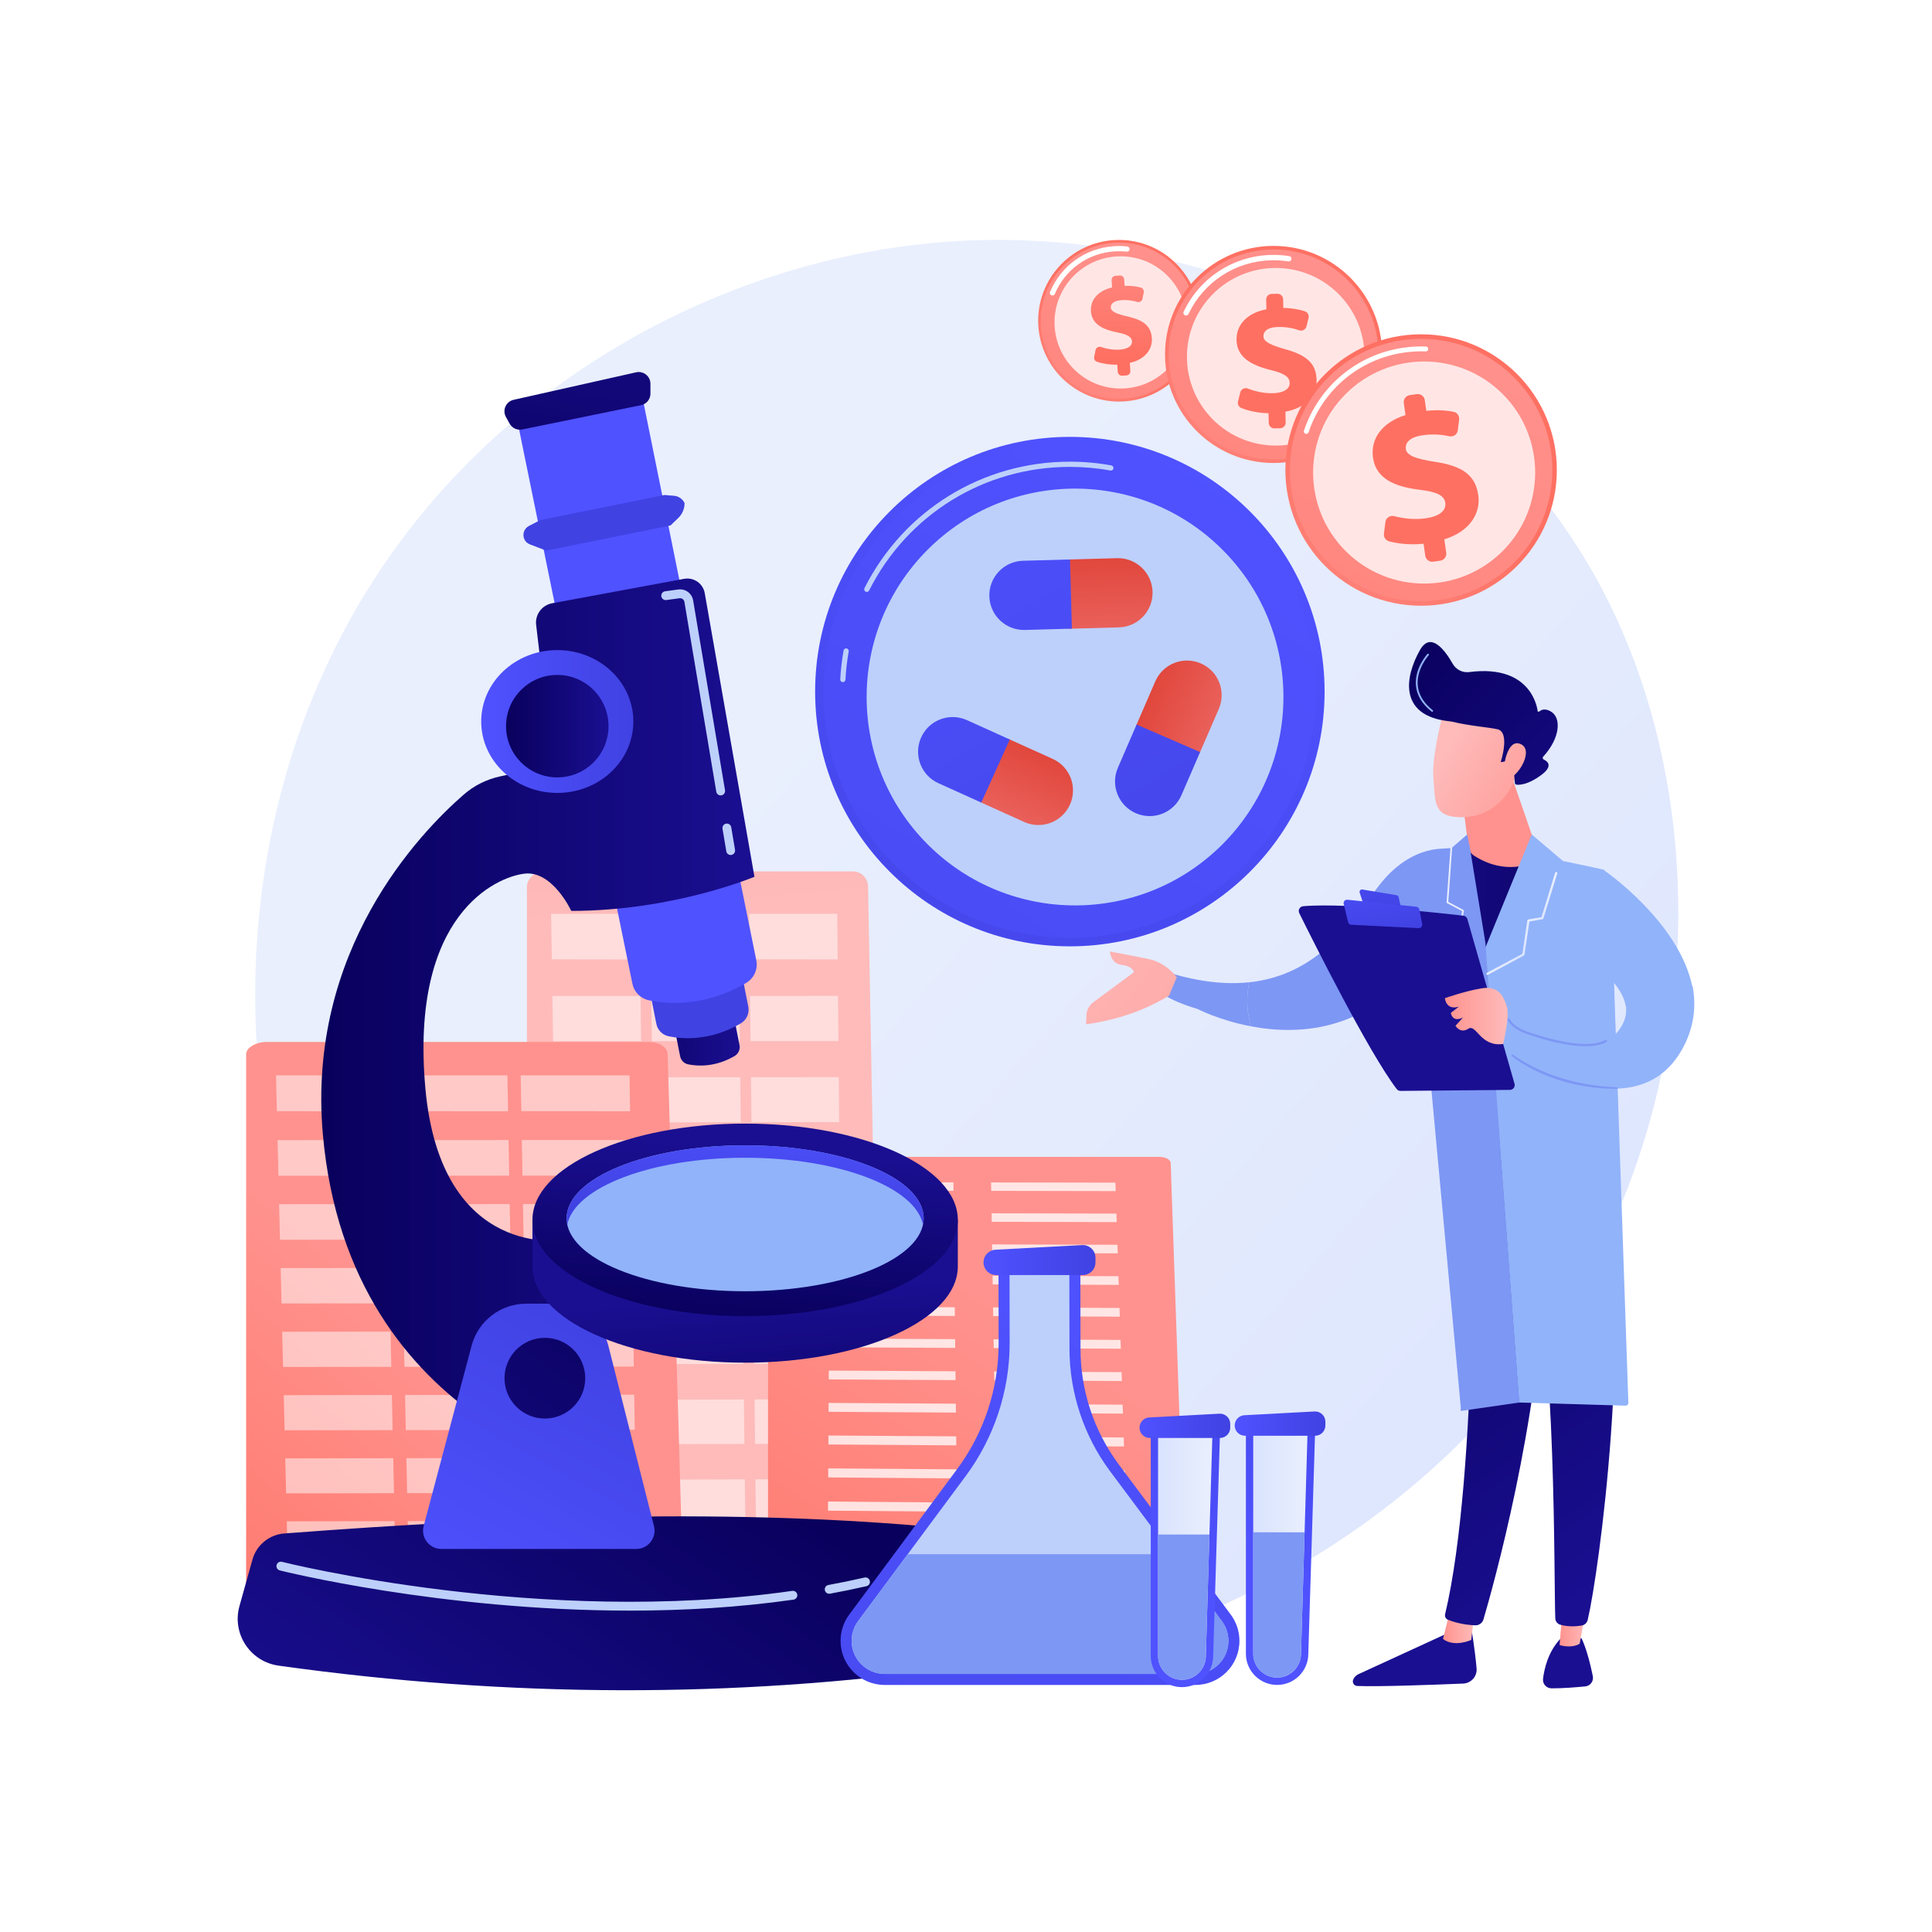 <?xml version="1.0" encoding="utf-8"?>
<!-- Generator: Adobe Illustrator 27.5.0, SVG Export Plug-In . SVG Version: 6.00 Build 0)  -->
<svg version="1.1" xmlns="http://www.w3.org/2000/svg" xmlns:xlink="http://www.w3.org/1999/xlink" x="0px" y="0px"
	 viewBox="0 0 3710 3710" style="enable-background:new 0 0 3710 3710;" xml:space="preserve">
<g id="Background">
	<g>
		<g>
			<rect style="fill:#FFFFFF;" width="3710" height="3710"/>
		</g>
	</g>
</g>
<g id="Illustration">
	<g>
		<linearGradient id="SVGID_1_" gradientUnits="userSpaceOnUse" x1="3456.896" y1="3256.545" x2="1405.398" y2="1461.486">
			<stop  offset="0" style="stop-color:#DAE3FE"/>
			<stop  offset="1" style="stop-color:#E9EFFD"/>
		</linearGradient>
		<path style="fill:url(#SVGID_1_);" d="M3108.248,2324.291c-265.136,624.289-971.397,974.02-1583.869,879.681
			c-99.661-15.351-372.886-61.079-614.789-276.806c-465.679-415.291-565.268-1237.62-189.619-1817.136
			C993.378,688.246,1483.487,449.15,1949.187,461.11c100.312,2.576,484.748,18.453,822.601,297.039
			c49.624,40.919,159.074,138.153,257.716,292.41C3261.131,1412.78,3281.041,1917.434,3108.248,2324.291z"/>
		<g>
			<g>
				
					<linearGradient id="SVGID_00000007411739532581272540000015849921867174896281_" gradientUnits="userSpaceOnUse" x1="1282.852" y1="1748.653" x2="1202.015" y2="788.722">
					<stop  offset="0" style="stop-color:#FEBBBA"/>
					<stop  offset="1" style="stop-color:#FF928E"/>
				</linearGradient>
				<path style="fill:url(#SVGID_00000007411739532581272540000015849921867174896281_);" d="M1666.927,1702.255
					c-0.296-15.837-13.13-28.869-28.861-28.869h-594.598c-15.942,0-31.598,13.712-31.598,29.764V3137.9
					c0,7.722,4.419,15.128,9.848,20.581c5.431,5.452,13.476,8.505,21.145,8.484l621.685-1.708c7.736-0.021,15.31-3.169,20.721-8.735
					c5.411-5.567,8.462-13.262,8.316-21.05L1666.927,1702.255z"/>
				<g style="opacity:0.5;">
					<g>
						<polygon style="fill:#FFFFFF;" points="1229.036,1842.454 1059.648,1842.225 1058.304,1754.802 1227.857,1754.802 						"/>
						<polygon style="fill:#FFFFFF;" points="1418.901,1842.411 1249.683,1842.182 1248.524,1754.802 1417.906,1754.802 						"/>
						<polygon style="fill:#FFFFFF;" points="1608.575,1842.366 1439.527,1842.138 1438.552,1754.802 1607.764,1754.802 						"/>
					</g>
					<g>
						<polygon style="fill:#FFFFFF;" points="1231.153,1999.377 1062.06,1999.485 1060.721,1912.633 1229.978,1912.562 						"/>
						<polygon style="fill:#FFFFFF;" points="1420.687,1999.254 1251.764,1999.363 1250.609,1912.554 1419.696,1912.483 						"/>
						<g>
							<polygon style="fill:#FFFFFF;" points="1610.031,1999.132 1441.277,1999.241 1440.305,1912.475 1609.223,1912.405 							"/>
						</g>
					</g>
					<g>
						<polygon style="fill:#FFFFFF;" points="1233.263,2155.221 1064.464,2155.399 1063.13,2068.847 1232.092,2068.707 						"/>
						<polygon style="fill:#FFFFFF;" points="1422.467,2155.02 1253.838,2155.198 1252.687,2068.69 1421.479,2068.551 						"/>
						<polygon style="fill:#FFFFFF;" points="1611.482,2154.82 1443.022,2154.999 1442.053,2068.533 1610.676,2068.393 						"/>
					</g>
					<g>
						<polygon style="fill:#FFFFFF;" points="1235.365,2310.524 1066.859,2310.772 1065.53,2224.52 1234.198,2224.311 						"/>
						<polygon style="fill:#FFFFFF;" points="1424.241,2310.247 1255.904,2310.494 1254.757,2224.285 1423.256,2224.076 						"/>
						<polygon style="fill:#FFFFFF;" points="1612.928,2309.97 1444.76,2310.217 1443.795,2224.051 1612.125,2223.842 						"/>
					</g>
					<g>
						<polygon style="fill:#FFFFFF;" points="1237.46,2465.292 1069.246,2465.609 1067.922,2379.655 1236.297,2379.376 						"/>
						<polygon style="fill:#FFFFFF;" points="1426.009,2464.938 1257.963,2465.254 1256.82,2379.342 1425.027,2379.064 						"/>
						<polygon style="fill:#FFFFFF;" points="1614.37,2464.584 1446.491,2464.9 1445.53,2379.031 1613.569,2378.753 						"/>
					</g>
					<g>
						<polygon style="fill:#FFFFFF;" points="1239.547,2619.526 1071.626,2619.91 1070.305,2534.253 1238.389,2533.906 						"/>
						<polygon style="fill:#FFFFFF;" points="1427.77,2619.096 1260.016,2619.479 1258.876,2533.864 1426.792,2533.518 						"/>
						<polygon style="fill:#FFFFFF;" points="1615.805,2618.665 1448.218,2619.049 1447.26,2533.476 1615.008,2533.131 						"/>
					</g>
					<g>
						<polygon style="fill:#FFFFFF;" points="1241.628,2773.229 1073.996,2773.68 1072.68,2688.318 1240.473,2687.904 						"/>
						<polygon style="fill:#FFFFFF;" points="1429.526,2772.722 1262.061,2773.174 1260.926,2687.853 1428.551,2687.439 						"/>
						<polygon style="fill:#FFFFFF;" points="1617.237,2772.217 1449.939,2772.667 1448.983,2687.389 1616.442,2686.976 						"/>
					</g>
					<g>
						<polygon style="fill:#FFFFFF;" points="1243.701,2926.402 1076.359,2926.921 1075.047,2841.852 1242.551,2841.371 						"/>
						<polygon style="fill:#FFFFFF;" points="1431.275,2925.821 1264.099,2926.339 1262.967,2841.312 1430.304,2840.831 						"/>
						<polygon style="fill:#FFFFFF;" points="1618.663,2925.24 1451.653,2925.758 1450.701,2840.773 1617.871,2840.292 						"/>
					</g>
					<g>
						<polygon style="fill:#FFFFFF;" points="1245.768,3079.051 1078.713,3079.636 1077.406,2994.86 1244.62,2994.311 						"/>
						<polygon style="fill:#FFFFFF;" points="1433.019,3078.395 1266.13,3078.979 1265.002,2994.244 1432.051,2993.697 						"/>
						<polygon style="fill:#FFFFFF;" points="1620.084,3077.74 1453.361,3078.323 1452.412,2993.63 1619.295,2993.082 						"/>
					</g>
				</g>
			</g>
			<g>
				
					<linearGradient id="SVGID_00000182492800492223116230000010078174424167879567_" gradientUnits="userSpaceOnUse" x1="872.588" y1="2613.77" x2="283.158" y2="3297.509">
					<stop  offset="0" style="stop-color:#FF928E"/>
					<stop  offset="1" style="stop-color:#FE7062"/>
				</linearGradient>
				<path style="fill:url(#SVGID_00000182492800492223116230000010078174424167879567_);" d="M1282.07,2023.612
					c-0.365-12.476-16.223-22.744-35.662-22.744H511.703c-19.698,0-39.044,10.802-39.044,23.45v1130.363
					c0,6.084,5.46,11.918,12.169,16.214c6.711,4.296,16.651,6.701,26.128,6.685l768.175-1.346
					c9.559-0.017,18.917-2.496,25.604-6.882c6.686-4.386,10.456-10.448,10.276-16.584L1282.07,2023.612z"/>
				<g style="opacity:0.5;">
					<g>
						<polygon style="fill:#FFFFFF;" points="740.998,2134.067 531.696,2133.887 530.036,2065.01 739.541,2065.01 						"/>
						<polygon style="fill:#FFFFFF;" points="975.601,2134.033 766.509,2133.852 765.077,2065.01 974.372,2065.01 						"/>
						<polygon style="fill:#FFFFFF;" points="1209.968,2133.998 1001.087,2133.818 999.883,2065.01 1208.966,2065.01 						"/>
					</g>
					<g>
						<polygon style="fill:#FFFFFF;" points="743.613,2257.698 534.676,2257.784 533.022,2189.357 742.161,2189.302 						"/>
						<polygon style="fill:#FFFFFF;" points="977.808,2257.602 769.081,2257.688 767.653,2189.295 976.583,2189.24 						"/>
						<polygon style="fill:#FFFFFF;" points="1211.768,2257.506 1003.25,2257.591 1002.049,2189.233 1210.769,2189.178 						"/>
					</g>
					<g>
						<polygon style="fill:#FFFFFF;" points="746.221,2380.479 537.647,2380.62 535.998,2312.43 744.773,2312.32 						"/>
						<polygon style="fill:#FFFFFF;" points="980.007,2380.322 771.643,2380.462 770.221,2312.307 978.786,2312.197 						"/>
						<polygon style="fill:#FFFFFF;" points="1213.56,2380.164 1005.405,2380.305 1004.208,2312.183 1212.566,2312.073 						"/>
					</g>
					<g>
						<polygon style="fill:#FFFFFF;" points="748.818,2502.835 540.607,2503.031 538.964,2435.077 747.375,2434.912 						"/>
						<polygon style="fill:#FFFFFF;" points="982.2,2502.616 774.196,2502.811 772.779,2434.892 980.983,2434.727 						"/>
						<polygon style="fill:#FFFFFF;" points="1215.348,2502.399 1007.553,2502.593 1006.361,2434.707 1214.356,2434.543 						"/>
					</g>
					<g>
						<polygon style="fill:#FFFFFF;" points="751.406,2624.769 543.556,2625.018 541.919,2557.299 749.969,2557.08 						"/>
						<polygon style="fill:#FFFFFF;" points="984.383,2624.489 776.741,2624.739 775.329,2557.053 983.171,2556.834 						"/>
						<polygon style="fill:#FFFFFF;" points="1217.129,2624.211 1009.693,2624.459 1008.505,2556.808 1216.14,2556.589 						"/>
					</g>
					<g>
						<polygon style="fill:#FFFFFF;" points="753.986,2746.281 546.496,2746.584 544.864,2679.099 752.554,2678.826 						"/>
						<polygon style="fill:#FFFFFF;" points="986.56,2745.942 779.278,2746.244 777.869,2678.792 985.352,2678.52 						"/>
						<polygon style="fill:#FFFFFF;" points="1218.903,2745.603 1011.826,2745.905 1010.642,2678.487 1217.918,2678.215 						"/>
					</g>
					<g>
						<polygon style="fill:#FFFFFF;" points="756.557,2867.375 549.425,2867.731 547.799,2800.479 755.129,2800.153 						"/>
						<polygon style="fill:#FFFFFF;" points="988.73,2866.976 781.804,2867.332 780.401,2800.112 987.525,2799.787 						"/>
						<polygon style="fill:#FFFFFF;" points="1220.672,2866.578 1013.952,2866.933 1012.771,2799.747 1219.69,2799.421 						"/>
					</g>
					<g>
						<polygon style="fill:#FFFFFF;" points="759.118,2988.053 552.344,2988.462 550.724,2921.441 757.697,2921.061 						"/>
						<polygon style="fill:#FFFFFF;" points="990.892,2987.595 784.322,2988.003 782.924,2921.014 989.692,2920.636 						"/>
						<polygon style="fill:#FFFFFF;" points="1222.434,2987.137 1016.07,2987.545 1014.894,2920.59 1221.455,2920.211 						"/>
					</g>
					<g>
						<polygon style="fill:#FFFFFF;" points="761.672,3108.317 555.254,3108.778 553.639,3041.987 760.254,3041.555 						"/>
						<polygon style="fill:#FFFFFF;" points="993.046,3107.799 786.832,3108.26 785.438,3041.502 991.849,3041.07 						"/>
						<polygon style="fill:#FFFFFF;" points="1224.19,3107.283 1018.181,3107.744 1017.009,3041.018 1223.215,3040.586 						"/>
					</g>
				</g>
			</g>
			<g>
				
					<linearGradient id="SVGID_00000048501201342056365540000006594400496463251363_" gradientUnits="userSpaceOnUse" x1="1974.98" y1="2544.411" x2="1355.236" y2="3487.499">
					<stop  offset="0" style="stop-color:#FF928E"/>
					<stop  offset="1" style="stop-color:#FE7062"/>
				</linearGradient>
				<path style="fill:url(#SVGID_00000048501201342056365540000006594400496463251363_);" d="M2248.051,2233.27
					c-0.223-6.488-9.993-11.709-21.966-11.709h-726.238c-12.135,0-25.023,5.382-25.023,11.958v918.673
					c0,4.909,5.131,9.616,11.544,13.083c6.413,3.467,15.871,5.407,24.929,5.394l734.192-1.086c9.136-0.014,18.07-2.015,24.46-5.553
					c6.391-3.539,9.988-8.333,9.817-13.284L2248.051,2233.27z"/>
				<g style="opacity:0.77;">
					<polygon style="fill:#FFFFFF;" points="1830.982,2286.665 1593.413,2286.219 1593.501,2270.108 1830.805,2270.515 					"/>
					<polygon style="fill:#FFFFFF;" points="1831.634,2346.008 1593.087,2345.418 1593.177,2329.175 1831.455,2329.725 					"/>
					<polygon style="fill:#FFFFFF;" points="1832.29,2405.842 1592.759,2405.105 1592.849,2388.727 1832.11,2389.424 					"/>
					<polygon style="fill:#FFFFFF;" points="1832.952,2466.173 1592.428,2465.287 1592.519,2448.773 1832.771,2449.618 					"/>
					<polygon style="fill:#FFFFFF;" points="1833.62,2527.006 1592.094,2525.969 1592.186,2509.317 1833.437,2510.313 					"/>
					<polygon style="fill:#FFFFFF;" points="1834.972,2650.206 1591.419,2648.857 1591.511,2631.926 1834.786,2633.231 					"/>
					<polygon style="fill:#FFFFFF;" points="1837.044,2838.938 1590.383,2837.104 1590.479,2819.739 1836.853,2821.527 					"/>
					<polygon style="fill:#FFFFFF;" points="1834.293,2588.348 1591.758,2587.156 1591.85,2570.366 1834.108,2571.515 					"/>
					<polygon style="fill:#FFFFFF;" points="1835.656,2712.586 1591.076,2711.079 1591.171,2694.005 1835.469,2695.468 					"/>
					<polygon style="fill:#FFFFFF;" points="1836.347,2775.494 1590.731,2773.825 1590.826,2756.606 1836.158,2758.231 					"/>
					<polygon style="fill:#FFFFFF;" points="1837.746,2902.924 1590.032,2900.922 1590.128,2883.409 1837.552,2885.364 					"/>
					<polygon style="fill:#FFFFFF;" points="1838.454,2967.458 1589.678,2965.286 1589.776,2947.623 1838.26,2949.748 					"/>
					<polygon style="fill:#FFFFFF;" points="1839.169,3032.551 1589.322,3030.206 1589.419,3012.391 1838.972,3014.688 					"/>
					<polygon style="fill:#FFFFFF;" points="1839.889,3098.205 1588.962,3095.685 1589.06,3077.715 1839.691,3080.188 					"/>
					<polygon style="fill:#FFFFFF;" points="2142.453,2287.249 1903.393,2286.801 1903.135,2270.639 2141.926,2271.048 					"/>
					<polygon style="fill:#FFFFFF;" points="2144.393,2346.782 1904.344,2346.188 1904.083,2329.892 2143.861,2330.446 					"/>
					<polygon style="fill:#FFFFFF;" points="2146.348,2406.808 1905.301,2406.066 1905.039,2389.636 2145.811,2390.337 					"/>
					<polygon style="fill:#FFFFFF;" points="2148.32,2467.335 1906.267,2466.443 1906.002,2449.876 2147.778,2450.726 					"/>
					<polygon style="fill:#FFFFFF;" points="2150.307,2528.366 1907.242,2527.322 1906.974,2510.617 2149.762,2511.619 					"/>
					<polygon style="fill:#FFFFFF;" points="2154.334,2651.973 1909.213,2650.616 1908.942,2633.629 2153.779,2634.942 					"/>
					<polygon style="fill:#FFFFFF;" points="2160.502,2841.343 1912.235,2839.497 1911.956,2822.073 2159.933,2823.873 					"/>
					<polygon style="fill:#FFFFFF;" points="2152.312,2589.911 1908.223,2588.711 1907.954,2571.866 2151.762,2573.022 					"/>
					<polygon style="fill:#FFFFFF;" points="2156.372,2714.563 1910.212,2713.045 1909.938,2695.914 2155.813,2697.388 					"/>
					<polygon style="fill:#FFFFFF;" points="2158.428,2777.683 1911.219,2776.003 1910.942,2758.727 2157.864,2760.362 					"/>
					<polygon style="fill:#FFFFFF;" points="2162.593,2905.548 1913.259,2903.533 1912.978,2885.96 2162.02,2887.928 					"/>
					<polygon style="fill:#FFFFFF;" points="2164.703,2970.306 1914.292,2968.12 1914.009,2950.396 2164.123,2952.535 					"/>
					<polygon style="fill:#FFFFFF;" points="2166.831,3035.625 1915.334,3033.265 1915.048,3015.388 2166.246,3017.7 					"/>
					<polygon style="fill:#FFFFFF;" points="2168.976,3101.511 1916.386,3098.974 1916.097,3080.941 2168.387,3083.429 					"/>
				</g>
			</g>
		</g>
		<g>
			
				<linearGradient id="SVGID_00000036232686723040943400000009898559482230090687_" gradientUnits="userSpaceOnUse" x1="1384.528" y1="2790.669" x2="845.895" y2="3584.444">
				<stop  offset="0" style="stop-color:#09005D"/>
				<stop  offset="1" style="stop-color:#1A0F91"/>
			</linearGradient>
			<path style="fill:url(#SVGID_00000036232686723040943400000009898559482230090687_);" d="M1830.179,3202.658
				c-417.396,57.8-848.699,58.444-1295.397-4.186c-54.434-7.633-89.742-61.434-74.941-114.371l24.951-89.238
				c7.793-27.87,32.18-47.947,61.035-50.15c438.899-33.499,867.653-48.478,1267.365-10.449
				c26.945,2.563,50.314,19.675,60.686,44.675l35.573,85.754C1934.696,3125.549,1895.441,3193.621,1830.179,3202.658z"/>
			
				<linearGradient id="SVGID_00000167374046308632360740000014253604731446265730_" gradientUnits="userSpaceOnUse" x1="1185.578" y1="1721.804" x2="1420.461" y2="1721.804">
				<stop  offset="0" style="stop-color:#09005D"/>
				<stop  offset="1" style="stop-color:#1A0F91"/>
			</linearGradient>
			<path style="fill:url(#SVGID_00000167374046308632360740000014253604731446265730_);" d="M1185.578,1423.128l120.5,605.298
				c1.531,7.693,7.478,13.745,15.156,15.346c17.694,3.694,51.701,6.092,89.375-15.867c7.261-4.232,11.109-12.555,9.483-20.801
				l-120.259-609.683L1185.578,1423.128z"/>
			
				<linearGradient id="SVGID_00000024714067708300864230000013356533054937421230_" gradientUnits="userSpaceOnUse" x1="1557.341" y1="2503.808" x2="1528.992" y2="2407.421">
				<stop  offset="0" style="stop-color:#4F52FF"/>
				<stop  offset="1" style="stop-color:#4042E2"/>
			</linearGradient>
			<path style="fill:url(#SVGID_00000024714067708300864230000013356533054937421230_);" d="M1073.809,1028.811l186.6,937.339
				c2.371,11.912,11.579,21.282,23.468,23.764c27.402,5.719,80.064,9.433,138.403-24.571c11.244-6.553,17.204-19.443,14.684-32.211
				l-186.226-944.129L1073.809,1028.811z"/>
			
				<linearGradient id="SVGID_00000160907938737521910680000007703232202932080028_" gradientUnits="userSpaceOnUse" x1="1618.997" y1="701.625" x2="2194.927" y2="-217.844">
				<stop  offset="0" style="stop-color:#4F52FF"/>
				<stop  offset="1" style="stop-color:#4042E2"/>
			</linearGradient>
			<path style="fill:url(#SVGID_00000160907938737521910680000007703232202932080028_);" d="M992.641,804.171l221.717,1084.626
				c3.197,16.056,15.61,28.687,31.636,32.033c36.935,7.708,107.922,12.715,186.561-33.121c15.155-8.834,23.188-26.209,19.794-43.42
				L1231.133,750.51L992.641,804.171z"/>
			
				<linearGradient id="SVGID_00000072973721442378782470000008853677938900989593_" gradientUnits="userSpaceOnUse" x1="1057.401" y1="1108.591" x2="1165.126" y2="405.538">
				<stop  offset="0" style="stop-color:#09005D"/>
				<stop  offset="1" style="stop-color:#1A0F91"/>
			</linearGradient>
			<path style="fill:url(#SVGID_00000072973721442378782470000008853677938900989593_);" d="M971.513,800.722l7.132,12.836
				c4.781,8.608,14.594,13.119,24.242,11.146l228.095-46.656c10.499-2.147,18.039-11.385,18.039-22.102v-18.987
				c0-14.452-13.4-25.177-27.502-22.012l-235.226,52.806C971.596,771.053,964.197,787.554,971.513,800.722z"/>
			
				<linearGradient id="SVGID_00000031196851640606254190000013539446414138513304_" gradientUnits="userSpaceOnUse" x1="1841.525" y1="2385.786" x2="1548.508" y2="1789.649">
				<stop  offset="0" style="stop-color:#4F52FF"/>
				<stop  offset="1" style="stop-color:#4042E2"/>
			</linearGradient>
			<path style="fill:url(#SVGID_00000031196851640606254190000013539446414138513304_);" d="M1037.198,998.875l238.854-48.372
				l18.407,1.54c8.767,0.733,16.462,6.123,20.146,14.111l0,0c0,10.789-4.396,21.112-12.174,28.588l-14.841,14.263l-238.749,48.355
				l-31.359-12.029c-4.474-1.716-8.143-5.044-10.285-9.329l0,0c-4.765-9.529-0.987-21.117,8.478-26.007L1037.198,998.875z"/>
			
				<linearGradient id="SVGID_00000109727875693745141740000010108737247899077545_" gradientUnits="userSpaceOnUse" x1="616.943" y1="1975.626" x2="1448.758" y2="1975.626">
				<stop  offset="0" style="stop-color:#09005D"/>
				<stop  offset="1" style="stop-color:#1A0F91"/>
			</linearGradient>
			<path style="fill:url(#SVGID_00000109727875693745141740000010108737247899077545_);" d="M1061.208,1468.969l-31.645-268.986
				c-2.323-19.744,11.066-37.906,30.615-41.526l253.42-46.93c18.616-3.448,36.468,8.953,39.735,27.6l95.425,544.484
				c0,0-155.02,65.586-351.777,65.586c0,0-35.773-77.51-89.434-71.548c-53.661,5.962-220.606,77.51-190.794,411.399
				c29.812,333.889,268.303,292.153,268.303,292.153l101.359,459.099c0,0-515.822-89.684-566.418-661.817
				c-31.235-353.189,185.391-578.576,270.641-652.75c19.937-17.346,44.01-29.251,69.833-34.865L1061.208,1468.969z"/>
			
				<linearGradient id="SVGID_00000095319840623207269650000001452065693239600550_" gradientUnits="userSpaceOnUse" x1="883.467" y1="3116.035" x2="1200.976" y2="2549.055">
				<stop  offset="0" style="stop-color:#4F52FF"/>
				<stop  offset="1" style="stop-color:#4042E2"/>
			</linearGradient>
			<path style="fill:url(#SVGID_00000095319840623207269650000001452065693239600550_);" d="M813.584,2930.299l92.019-346.172
				c12.648-47.579,55.721-80.699,104.953-80.699h54.212c48.836,0,91.433,33.168,103.405,80.514l87.676,346.771
				c5.611,22.193-11.165,43.739-34.056,43.739h-374.26C824.464,2974.451,807.658,2952.594,813.584,2930.299z"/>
			
				<linearGradient id="SVGID_00000150823455936592388480000000587282903915631232_" gradientUnits="userSpaceOnUse" x1="1222.52" y1="2406.06" x2="678.219" y2="3148.803">
				<stop  offset="0" style="stop-color:#09005D"/>
				<stop  offset="1" style="stop-color:#1A0F91"/>
			</linearGradient>
			<path style="fill:url(#SVGID_00000150823455936592388480000000587282903915631232_);" d="M1123.812,2646.524
				c0,42.808-34.703,77.51-77.51,77.51c-42.807,0-77.509-34.703-77.509-77.51s34.702-77.51,77.509-77.51
				C1089.109,2569.014,1123.812,2603.717,1123.812,2646.524z"/>
			
				<linearGradient id="SVGID_00000097482938137791310870000014505415378415023500_" gradientUnits="userSpaceOnUse" x1="1465.798" y1="2839.685" x2="1438.077" y2="2481.839">
				<stop  offset="0" style="stop-color:#09005D"/>
				<stop  offset="1" style="stop-color:#1A0F91"/>
			</linearGradient>
			<path style="fill:url(#SVGID_00000097482938137791310870000014505415378415023500_);" d="M1788.302,2342.446
				c-69.639-56.876-203.571-95.396-357.431-95.396c-153.86,0-287.792,38.52-357.43,95.396h-50.988v89.435
				c0,102.08,182.855,184.833,408.418,184.833c225.563,0,408.418-82.752,408.418-184.833v-89.435H1788.302z"/>
			
				<linearGradient id="SVGID_00000060013030019844116060000016385157290453528960_" gradientUnits="userSpaceOnUse" x1="1414.732" y1="2541.981" x2="1442.452" y2="2199.255">
				<stop  offset="0" style="stop-color:#09005D"/>
				<stop  offset="1" style="stop-color:#1A0F91"/>
			</linearGradient>
			
				<ellipse style="fill:url(#SVGID_00000060013030019844116060000016385157290453528960_);" cx="1430.871" cy="2342.446" rx="408.418" ry="184.832"/>
			<ellipse style="fill:#91B3FA;" cx="1430.871" cy="2339.465" rx="342.833" ry="140.114"/>
			
				<linearGradient id="SVGID_00000131351311094532405630000015173581382929807492_" gradientUnits="userSpaceOnUse" x1="1442.93" y1="2128.29" x2="1431.591" y2="2326.732">
				<stop  offset="0" style="stop-color:#4F52FF"/>
				<stop  offset="1" style="stop-color:#4042E2"/>
			</linearGradient>
			<path style="fill:url(#SVGID_00000131351311094532405630000015173581382929807492_);" d="M1430.871,2223.2
				c179.504,0,326.691,56.394,341.51,128.19c0.812-3.934,1.323-7.904,1.323-11.925c0-77.383-153.492-140.114-342.833-140.114
				s-342.832,62.731-342.832,140.114c0,4.021,0.51,7.99,1.323,11.925C1104.181,2279.594,1251.367,2223.2,1430.871,2223.2z"/>
			
				<linearGradient id="SVGID_00000155148587237265503350000001000190919467521666_" gradientUnits="userSpaceOnUse" x1="924.075" y1="1385.496" x2="1216.227" y2="1385.496">
				<stop  offset="0" style="stop-color:#4F52FF"/>
				<stop  offset="1" style="stop-color:#4042E2"/>
			</linearGradient>
			
				<ellipse style="fill:url(#SVGID_00000155148587237265503350000001000190919467521666_);" cx="1070.151" cy="1385.496" rx="146.076" ry="137.133"/>
			
				<linearGradient id="SVGID_00000114049373342200423230000002263863349371458750_" gradientUnits="userSpaceOnUse" x1="971.773" y1="1394.439" x2="1168.529" y2="1394.439">
				<stop  offset="0" style="stop-color:#09005D"/>
				<stop  offset="1" style="stop-color:#1A0F91"/>
			</linearGradient>
			
				<circle style="fill:url(#SVGID_00000114049373342200423230000002263863349371458750_);" cx="1070.151" cy="1394.439" r="98.378"/>
			<path style="fill:#BDD0FB;" d="M1592.303,3060.478c-4.023,0-7.594-2.862-8.345-6.96c-0.851-4.613,2.206-9.042,6.818-9.888
				c23.431-4.298,46.766-9.1,69.354-14.268c4.607-1.07,9.129,1.817,10.174,6.388c1.05,4.571-1.813,9.125-6.383,10.17
				c-22.829,5.227-46.404,10.079-70.076,14.418C1593.327,3060.436,1592.809,3060.478,1592.303,3060.478z"/>
			<path style="fill:#BDD0FB;" d="M1210.077,3092.854c-364.427,0-668.946-76.234-672.828-77.221
				c-4.545-1.153-7.292-5.782-6.134-10.328c1.157-4.537,5.761-7.275,10.332-6.13c4.927,1.253,498.58,124.762,979.943,55.769
				c4.654-0.606,8.951,2.564,9.614,7.209c0.668,4.645-2.559,8.942-7.2,9.614C1418.079,3086.914,1311.72,3092.854,1210.077,3092.854z
				"/>
			<path style="fill:#BDD0FB;" d="M1403.081,1641.847c-4.077,0-7.673-2.937-8.37-7.085l-7.279-43.36
				c-0.776-4.629,2.343-9.009,6.972-9.789c4.667-0.705,9.009,2.348,9.785,6.969l7.279,43.359c0.775,4.629-2.343,9.009-6.972,9.789
				C1404.018,1641.805,1403.546,1641.847,1403.081,1641.847z"/>
			<path style="fill:#BDD0FB;" d="M1383.86,1527.395c-4.073,0-7.673-2.937-8.37-7.084l-61.212-364.489
				c-0.763-4.562-4.981-7.699-9.519-7.009l-25.263,3.442c-4.695,0.547-8.935-2.621-9.565-7.275
				c-0.634-4.645,2.622-8.926,7.267-9.565l25.259-3.442c13.799-1.826,26.284,7.365,28.578,21.037l61.211,364.482
				c0.776,4.629-2.342,9.009-6.972,9.789C1384.798,1527.354,1384.325,1527.395,1383.86,1527.395z"/>
		</g>
		<g>
			<g>
				
					<linearGradient id="SVGID_00000124877478918351199470000006125415232239998342_" gradientUnits="userSpaceOnUse" x1="2294.38" y1="866.773" x2="1544.072" y2="2309.33">
					<stop  offset="0" style="stop-color:#4F52FF"/>
					<stop  offset="1" style="stop-color:#4042E2"/>
				</linearGradient>
				
					<circle style="fill:url(#SVGID_00000124877478918351199470000006125415232239998342_);" cx="2054.442" cy="1328.084" r="489.16"/>
				
					<linearGradient id="SVGID_00000036961894021021950930000002253898509653197997_" gradientUnits="userSpaceOnUse" x1="2411.939" y1="788.008" x2="471.781" y2="3719.034">
					<stop  offset="0" style="stop-color:#4F52FF"/>
					<stop  offset="1" style="stop-color:#4042E2"/>
				</linearGradient>
				
					<circle style="fill:url(#SVGID_00000036961894021021950930000002253898509653197997_);" cx="2054.442" cy="1328.084" r="472.894"/>
				<path style="fill:#BDD0FB;" d="M1618.516,1309.913c-0.089,0-0.179,0-0.266-0.005c-2.757-0.146-4.872-2.497-4.728-5.25
					c0.971-18.579,3.13-37.235,6.419-55.459c0.487-2.713,3.068-4.518,5.803-4.031c2.716,0.493,4.518,3.089,4.027,5.806
					c-3.21,17.808-5.32,36.046-6.272,54.201C1623.36,1307.844,1621.155,1309.913,1618.516,1309.913z"/>
				<path style="fill:#BDD0FB;" d="M1664.495,1136.637c-0.756,0-1.525-0.171-2.247-0.537c-2.464-1.244-3.452-4.25-2.208-6.709
					c75.607-149.789,226.733-242.84,394.403-242.84c26.74,0,53.537,2.41,79.647,7.173c2.715,0.492,4.515,3.093,4.021,5.81
					c-0.493,2.718-3.087,4.533-5.812,4.015c-25.521-4.649-51.714-7.005-77.856-7.005c-163.877,0-311.584,90.948-385.484,237.346
					C1668.08,1135.631,1666.322,1136.637,1664.495,1136.637z"/>
				
					<ellipse transform="matrix(0.707 -0.707 0.707 0.707 -341.633 1852)" style="fill:#BDD0FB;" cx="2064.745" cy="1338.387" rx="400.247" ry="400.247"/>
			</g>
			<g>
				<g>
					
						<linearGradient id="SVGID_00000174580100515589831630000002783090714634567333_" gradientUnits="userSpaceOnUse" x1="2472.928" y1="938.186" x2="2605.859" y2="938.186" gradientTransform="matrix(0.918 0.398 -0.398 0.918 314.803 -518.203)">
						<stop  offset="0" style="stop-color:#E1473D"/>
						<stop  offset="1" style="stop-color:#E9605A"/>
					</linearGradient>
					<path style="fill:url(#SVGID_00000174580100515589831630000002783090714634567333_);" d="M2341.275,1310.451
						c-6.258-15.825-18.567-29.251-35.393-36.54c-33.685-14.591-72.815,0.885-87.406,34.57l-36.673,84.662
						c8.217,4.046,14.923,10.874,18.065,20.528c6.57,0.237,13.24,1.437,19.689,3.635c20.667,7.039,43.184,20.311,64.579,23.054
						c6.788,0.872,13.373,3.197,19.214,6.611l37.101-85.655C2347.741,1344.488,2347.534,1326.272,2341.275,1310.451z"/>
					
						<linearGradient id="SVGID_00000177463839564151696400000005820814615313765795_" gradientUnits="userSpaceOnUse" x1="1812.857" y1="774.553" x2="2511.698" y2="1979.273">
						<stop  offset="0" style="stop-color:#4F52FF"/>
						<stop  offset="1" style="stop-color:#4042E2"/>
					</linearGradient>
					<path style="fill:url(#SVGID_00000177463839564151696400000005820814615313765795_);" d="M2304.552,1444.196l-35.9,82.881
						c-14.59,33.684-53.721,49.161-87.405,34.571c-16.827-7.288-29.136-20.718-35.394-36.54
						c-6.258-15.823-6.465-34.038,0.823-50.865l35.9-82.881L2304.552,1444.196z"/>
				</g>
				<g>
					
						<linearGradient id="SVGID_00000155845463309739068650000003824895833563505057_" gradientUnits="userSpaceOnUse" x1="976.423" y1="-689" x2="1109.354" y2="-689" gradientTransform="matrix(0.027 1 -1 0.027 1414.12 115.077)">
						<stop  offset="0" style="stop-color:#E1473D"/>
						<stop  offset="1" style="stop-color:#E9605A"/>
					</linearGradient>
					<path style="fill:url(#SVGID_00000155845463309739068650000003824895833563505057_);" d="M2145.001,1071.876l-93.811,2.562
						v132.977l97.442-2.661c18.33-0.503,34.754-8.384,46.452-20.739c11.699-12.358,18.672-29.185,18.171-47.516
						C2212.253,1099.805,2181.696,1070.873,2145.001,1071.876z"/>
					
						<linearGradient id="SVGID_00000067922178764501136510000014217699855227392689_" gradientUnits="userSpaceOnUse" x1="1786.897" y1="789.612" x2="2485.738" y2="1994.333">
						<stop  offset="0" style="stop-color:#4F52FF"/>
						<stop  offset="1" style="stop-color:#4042E2"/>
					</linearGradient>
					<path style="fill:url(#SVGID_00000067922178764501136510000014217699855227392689_);" d="M2058.344,1207.22l-90.288,2.467
						c-36.695,1.002-67.251-27.929-68.254-64.624c-0.501-18.33,6.472-35.16,18.171-47.515
						c11.698-12.356,28.122-20.237,46.452-20.739l90.289-2.467L2058.344,1207.22z"/>
				</g>
				<g>
					
						<linearGradient id="SVGID_00000124123426312820203980000008819311060913641889_" gradientUnits="userSpaceOnUse" x1="1083.932" y1="-2114.51" x2="1216.859" y2="-2114.51" gradientTransform="matrix(-0.412 0.911 -0.911 -0.412 523.643 -409.54)">
						<stop  offset="0" style="stop-color:#E1473D"/>
						<stop  offset="1" style="stop-color:#E9605A"/>
					</linearGradient>
					<path style="fill:url(#SVGID_00000124123426312820203980000008819311060913641889_);" d="M2021.401,1457.272l-84.801-38.339
						c-0.338,0.674-0.653,1.365-1.034,2.016c-5.039,8.615-12.443,14.265-20.809,17.114c-7.866,26.422-17.789,52.296-30.473,76.758
						c-0.157,0.303-0.354,0.572-0.52,0.868c2.425,9.187,1.478,17.463-1.763,24.439l84.639,38.267
						c16.709,7.555,34.926,7.638,50.847,1.632c15.919-6.009,29.542-18.104,37.096-34.813
						C2069.704,1511.765,2054.85,1472.396,2021.401,1457.272z"/>
					
						<linearGradient id="SVGID_00000008115505504447968660000004718033568739835069_" gradientUnits="userSpaceOnUse" x1="1552.293" y1="925.703" x2="2251.133" y2="2130.424">
						<stop  offset="0" style="stop-color:#4F52FF"/>
						<stop  offset="1" style="stop-color:#4042E2"/>
					</linearGradient>
					<path style="fill:url(#SVGID_00000008115505504447968660000004718033568739835069_);" d="M1884.338,1541.186l-82.302-37.21
						c-33.449-15.123-48.303-54.494-33.181-87.942c7.554-16.709,21.177-28.804,37.097-34.81c15.92-6.007,34.137-5.925,50.846,1.63
						l82.301,37.209L1884.338,1541.186z"/>
				</g>
			</g>
		</g>
		<g>
			
				<linearGradient id="SVGID_00000030481240452697625860000012084687991300007087_" gradientUnits="userSpaceOnUse" x1="2195.212" y1="724.25" x2="2403.388" y2="482.617" gradientTransform="matrix(0.998 -0.07 0.07 0.998 -286.237 307.928)">
				<stop  offset="0" style="stop-color:#FF928E"/>
				<stop  offset="1" style="stop-color:#FE7062"/>
			</linearGradient>
			
				<circle style="fill:url(#SVGID_00000030481240452697625860000012084687991300007087_);" cx="2148.779" cy="615.938" r="155.196"/>
			
				<linearGradient id="SVGID_00000032615198874904193170000013334433770856220805_" gradientUnits="userSpaceOnUse" x1="2521.022" y1="306.378" x2="1905.438" y2="1236.35" gradientTransform="matrix(0.998 -0.07 0.07 0.998 -286.237 307.928)">
				<stop  offset="0" style="stop-color:#FF928E"/>
				<stop  offset="1" style="stop-color:#FE7062"/>
			</linearGradient>
			
				<circle style="fill:url(#SVGID_00000032615198874904193170000013334433770856220805_);" cx="2148.779" cy="615.939" r="150.036"/>
			<path style="fill:#FFFFFF;" d="M2021.346,567.438c-0.758,0.053-1.54-0.064-2.289-0.379c-2.556-1.073-3.757-4.015-2.684-6.566
				c21.104-50.292,67.987-83.9,122.352-87.717c8.676-0.609,17.419-0.438,25.986,0.508c2.752,0.303,4.739,2.782,4.436,5.535
				c-0.302,2.757-2.768,4.762-5.538,4.436c-7.967-0.875-16.103-1.035-24.18-0.468c-50.565,3.551-94.171,34.812-113.803,81.587
				C2024.867,566.179,2023.176,567.31,2021.346,567.438z"/>
			
				<ellipse transform="matrix(0.707 -0.707 0.707 0.707 192.707 1703.176)" style="opacity:0.78;fill:#FFFFFF;" cx="2152.269" cy="618.971" rx="126.987" ry="126.987"/>
			<g>
				
					<linearGradient id="SVGID_00000099643049981451787740000010228532417679200918_" gradientUnits="userSpaceOnUse" x1="2153.421" y1="416.876" x2="2153.421" y2="686.331">
					<stop  offset="0" style="stop-color:#FF928E"/>
					<stop  offset="1" style="stop-color:#FE7062"/>
				</linearGradient>
				<path style="fill:url(#SVGID_00000099643049981451787740000010228532417679200918_);" d="M2146.45,714.015l-0.967-13.781
					c-14.407,0.434-28.856-1.959-39.259-5.669c-3.715-1.324-5.836-5.24-5.067-9.107l2.6-13.083c0.954-4.8,5.904-7.595,10.539-6.024
					c10.307,3.494,22.901,5.946,36.231,5.01c13.838-0.972,23.828-6.387,23.153-16.004c-0.609-8.677-8.946-13.276-28.54-17.086
					c-27.968-5.578-48.509-16.156-50.206-40.315c-1.532-21.813,13.248-39.585,40.611-45.984l-0.968-13.783
					c-0.311-4.435,3.031-8.283,7.466-8.594l8.098-0.568c4.434-0.311,8.282,3.032,8.594,7.466l0.869,12.375
					c13.331-0.401,23.168,1.193,31.037,3.352c4.032,1.106,6.479,5.194,5.671,9.296l-2.386,12.098
					c-0.92,4.665-5.637,7.517-10.191,6.15c-7.258-2.177-17.451-4.259-30.445-3.347c-16.418,1.153-20.631,8.284-20.203,14.382
					c0.527,7.505,10.74,11.973,32.544,17.042c31.133,7.006,44.687,18.781,46.284,41.532c1.466,20.874-12.696,40.725-42.388,47.523
					l1.083,15.423c0.312,4.435-3.031,8.282-7.466,8.594l-8.098,0.569C2150.61,721.792,2146.762,718.45,2146.45,714.015z"/>
			</g>
		</g>
		<g>
			
				<linearGradient id="SVGID_00000139974567343132266850000012733183934479445431_" gradientUnits="userSpaceOnUse" x1="2217.677" y1="739.195" x2="2497.263" y2="414.676" gradientTransform="matrix(1 -0.023 0.023 1 -66.083 331.204)">
				<stop  offset="0" style="stop-color:#FF928E"/>
				<stop  offset="1" style="stop-color:#FE7062"/>
			</linearGradient>
			
				<circle style="fill:url(#SVGID_00000139974567343132266850000012733183934479445431_);" cx="2445.626" cy="680.635" r="208.436"/>
			
				<linearGradient id="SVGID_00000049941508395736207760000012399135763108259463_" gradientUnits="userSpaceOnUse" x1="2655.247" y1="177.984" x2="1828.505" y2="1426.955" gradientTransform="matrix(1 -0.023 0.023 1 -66.083 331.204)">
				<stop  offset="0" style="stop-color:#FF928E"/>
				<stop  offset="1" style="stop-color:#FE7062"/>
			</linearGradient>
			
				<circle style="fill:url(#SVGID_00000049941508395736207760000012399135763108259463_);" cx="2445.626" cy="680.635" r="201.505"/>
			<path style="fill:#FFFFFF;" d="M2277.668,605.974c-0.777,0.018-1.57-0.139-2.321-0.497c-2.561-1.219-3.649-4.283-2.43-6.839
				c31.206-65.595,95.671-107.398,168.235-109.096c11.564-0.271,23.185,0.5,34.542,2.296c2.799,0.441,4.711,3.069,4.27,5.869
				c-0.444,2.799-3.049,4.75-5.873,4.27c-10.748-1.694-21.749-2.425-32.699-2.169c-68.666,1.607-129.67,41.168-159.203,103.238
				C2281.329,604.855,2279.546,605.929,2277.668,605.974z"/>
			
				<ellipse transform="matrix(0.707 -0.707 0.707 0.707 233.31 1933.104)" style="opacity:0.78;fill:#FFFFFF;" cx="2450.118" cy="684.922" rx="170.549" ry="170.549"/>
			<g>
				
					<linearGradient id="SVGID_00000095335566870719107760000014535293053163031710_" gradientUnits="userSpaceOnUse" x1="2187.841" y1="1281.03" x2="2318.078" y2="930.737" gradientTransform="matrix(1 -0.023 0.023 1 -66.083 331.204)">
					<stop  offset="0" style="stop-color:#FF928E"/>
					<stop  offset="1" style="stop-color:#FE7062"/>
				</linearGradient>
				<path style="fill:url(#SVGID_00000095335566870719107760000014535293053163031710_);" d="M2436.353,812.067l-0.434-18.55
					c-19.356-0.322-38.59-4.438-52.314-10.067c-4.9-2.01-7.5-7.396-6.227-12.537l4.308-17.389c1.581-6.379,8.398-9.819,14.516-7.421
					c13.608,5.334,30.352,9.414,48.294,8.995c18.625-0.436,32.368-7.076,32.064-20.02c-0.273-11.679-11.168-18.373-37.218-24.711
					c-37.171-9.238-64.066-24.718-64.828-57.233c-0.687-29.36,20.255-52.276,57.366-59.144l-0.434-18.552
					c-0.14-5.97,4.586-10.922,10.555-11.062l10.898-0.255c5.97-0.14,10.922,4.586,11.062,10.556l0.39,16.656
					c17.91,0.298,31.007,3.052,41.429,6.443c5.339,1.737,8.367,7.373,7.025,12.826l-3.96,16.082
					c-1.527,6.201-8.033,9.731-14.059,7.612c-9.602-3.376-23.144-6.808-40.635-6.399c-22.099,0.517-28.197,9.819-28.005,18.027
					c0.237,10.102,13.657,16.736,42.592,24.903c41.328,11.351,58.773,27.999,59.49,58.621c0.658,28.096-19.586,53.839-59.846,61.099
					l0.486,20.759c0.14,5.969-4.585,10.922-10.555,11.061l-10.9,0.255C2441.445,822.762,2436.493,818.036,2436.353,812.067z"/>
			</g>
		</g>
		<g>
			<g>
				
					<linearGradient id="SVGID_00000088838847006107915670000006512038805935465374_" gradientUnits="userSpaceOnUse" x1="2215.126" y1="2427.041" x2="1607.753" y2="4443.753">
					<stop  offset="0" style="stop-color:#4F52FF"/>
					<stop  offset="1" style="stop-color:#4042E2"/>
				</linearGradient>
				<path style="fill:url(#SVGID_00000088838847006107915670000006512038805935465374_);" d="M2074.882,2590.117l-0.29-172.68
					H1917.39l0.291,162.267c0,86.989-27.979,171.671-79.804,241.537l-207.07,279.15c-10.818,14.584-16.659,32.262-16.659,50.421
					v0.123c0,46.741,37.891,84.632,84.631,84.632h596.676c46.74,0,84.632-37.891,84.632-84.632l0,0
					c0-18.235-5.89-35.982-16.792-50.599l-214.552-287.652C2100.788,2748.389,2074.882,2670.326,2074.882,2590.117z"/>
				<path style="fill:#BDD0FB;" d="M1698.779,3214.408c-34.999,0-63.473-28.475-63.473-63.473c0-13.647,4.436-27.076,12.494-37.938
					l207.069-279.151c54.149-72.998,83.969-163.253,83.969-254.142l-0.253-141.109h114.883l0.254,151.558
					c0,84.158,27.722,167.692,78.059,235.181l214.552,287.651c8.121,10.89,12.594,24.367,12.594,37.95
					c0,34.998-28.473,63.473-63.473,63.473H1698.779z"/>
				
					<linearGradient id="SVGID_00000101082892008316469350000009770596490288190394_" gradientUnits="userSpaceOnUse" x1="1888.628" y1="2419.667" x2="2103.615" y2="2419.667">
					<stop  offset="0" style="stop-color:#4F52FF"/>
					<stop  offset="1" style="stop-color:#4042E2"/>
				</linearGradient>
				<path style="fill:url(#SVGID_00000101082892008316469350000009770596490288190394_);" d="M2079.284,2448.469H1912.96
					c-13.438,0-24.332-10.894-24.332-24.332l0,0c0-12.93,10.114-23.602,23.025-24.296l166.324-8.942
					c13.931-0.75,25.638,10.345,25.638,24.296v8.942C2103.615,2437.575,2092.722,2448.469,2079.284,2448.469z"/>
				<path style="fill:#7D97F4;" d="M1647.801,3112.997c-8.057,10.863-12.494,24.292-12.494,37.939
					c0,34.997,28.473,63.473,63.472,63.473h596.676c35,0,63.473-28.476,63.473-63.473c0-13.583-4.473-27.063-12.593-37.951
					l-95.816-128.46h-507.42L1647.801,3112.997z"/>
			</g>
			<g>
				
					<linearGradient id="SVGID_00000072992440776388477200000008022598243952191165_" gradientUnits="userSpaceOnUse" x1="2416.864" y1="3025.412" x2="2737.965" y2="2524.677">
					<stop  offset="0" style="stop-color:#4F52FF"/>
					<stop  offset="1" style="stop-color:#4042E2"/>
				</linearGradient>
				<path style="fill:url(#SVGID_00000072992440776388477200000008022598243952191165_);" d="M2452.424,3235.524L2452.424,3235.524
					c-33.097,0-59.927-26.83-59.927-59.927v-428.853h132.963l-13.109,428.853
					C2512.351,3208.694,2485.521,3235.524,2452.424,3235.524z"/>
				
					<linearGradient id="SVGID_00000017515784807445970210000000043767696651381919_" gradientUnits="userSpaceOnUse" x1="2406.542" y1="2984.112" x2="2510.979" y2="2984.112">
					<stop  offset="0" style="stop-color:#DAE3FE"/>
					<stop  offset="1" style="stop-color:#E9EFFD"/>
				</linearGradient>
				<path style="fill:url(#SVGID_00000017515784807445970210000000043767696651381919_);" d="M2452.424,3221.479
					c-25.299,0-45.882-20.583-45.882-45.882v-428.853h104.436l-12.673,428.638v0.215
					C2498.305,3200.896,2477.722,3221.479,2452.424,3221.479z"/>
				
					<linearGradient id="SVGID_00000069370837843988420240000003445470468534428298_" gradientUnits="userSpaceOnUse" x1="2370.961" y1="2733.711" x2="2545.124" y2="2733.711">
					<stop  offset="0" style="stop-color:#4F52FF"/>
					<stop  offset="1" style="stop-color:#4042E2"/>
				</linearGradient>
				<path style="fill:url(#SVGID_00000069370837843988420240000003445470468534428298_);" d="M2525.413,2757.045h-134.742
					c-10.886,0-19.71-8.826-19.71-19.712l0,0c0-10.475,8.193-19.12,18.652-19.683l134.741-7.244
					c11.285-0.607,20.77,8.381,20.77,19.682v7.244C2545.124,2748.219,2536.298,2757.045,2525.413,2757.045z"/>
				<path style="fill:#7D97F4;" d="M2406.542,2942.444v233.153c0,25.299,20.583,45.882,45.882,45.882
					c25.299,0,45.882-20.583,45.882-45.882v-0.215l6.886-232.938H2406.542z"/>
			</g>
			<g>
				
					<linearGradient id="SVGID_00000063601222044267389620000007057534516621925003_" gradientUnits="userSpaceOnUse" x1="2244.484" y1="3005.615" x2="2610.493" y2="2585.716">
					<stop  offset="0" style="stop-color:#4F52FF"/>
					<stop  offset="1" style="stop-color:#4042E2"/>
				</linearGradient>
				<path style="fill:url(#SVGID_00000063601222044267389620000007057534516621925003_);" d="M2269.713,3239.799L2269.713,3239.799
					c-33.097,0-59.927-26.83-59.927-59.927v-428.853h132.963l-13.109,428.853C2329.64,3212.969,2302.81,3239.799,2269.713,3239.799z
					"/>
				
					<linearGradient id="SVGID_00000055665581579757159060000008792687088166971323_" gradientUnits="userSpaceOnUse" x1="2223.831" y1="2988.386" x2="2328.268" y2="2988.386">
					<stop  offset="0" style="stop-color:#DAE3FE"/>
					<stop  offset="1" style="stop-color:#E9EFFD"/>
				</linearGradient>
				<path style="fill:url(#SVGID_00000055665581579757159060000008792687088166971323_);" d="M2269.713,3225.753
					c-25.3,0-45.882-20.583-45.882-45.882v-428.853h104.437l-12.673,428.638v0.215
					C2315.595,3205.171,2295.012,3225.753,2269.713,3225.753z"/>
				
					<linearGradient id="SVGID_00000182494316268072478480000015811633801306228668_" gradientUnits="userSpaceOnUse" x1="2188.249" y1="2737.985" x2="2362.412" y2="2737.985">
					<stop  offset="0" style="stop-color:#4F52FF"/>
					<stop  offset="1" style="stop-color:#4042E2"/>
				</linearGradient>
				<path style="fill:url(#SVGID_00000182494316268072478480000015811633801306228668_);" d="M2342.701,2761.318h-134.741
					c-10.886,0-19.711-8.825-19.711-19.711l0,0c0-10.474,8.193-19.12,18.653-19.682l134.741-7.245
					c11.285-0.606,20.769,8.381,20.769,19.683v7.244C2362.412,2752.493,2353.588,2761.318,2342.701,2761.318z"/>
				<path style="fill:#7D97F4;" d="M2223.831,2946.718v233.154c0,25.3,20.582,45.882,45.882,45.882
					c25.299,0,45.882-20.583,45.882-45.882v-0.215l6.887-232.939H2223.831z"/>
			</g>
		</g>
		<g>
			
				<linearGradient id="SVGID_00000155828641730647640640000005972618600621919411_" gradientUnits="userSpaceOnUse" x1="-4095.1" y1="1951.821" x2="-3683.383" y2="1951.821" gradientTransform="matrix(-1 0 0 1 -1008.477 0)">
				<stop  offset="0" style="stop-color:#09005D"/>
				<stop  offset="1" style="stop-color:#1A0F91"/>
			</linearGradient>
			<path style="fill:url(#SVGID_00000155828641730647640640000005972618600621919411_);" d="M2711.137,1803.961
				c0,0,0.257,0.172,0.472,0.515l1.985,0.086c0.214,0.299,2.371,0.814,2.371,1.415v0.042l-1.899,0.644
				c0,0.643-0.885,1.458-0.713,2.358l-0.443,0.385c2.229,13.205,14.334,49.347,27.582,96.122c0.129,0.386,0.093,0.815,0.221,1.202
				c29.711,104.954,72.61,262.924,85.558,336.067c0,0,22.919,11.369,58.59,17.003h0.086c51.534,11.268,129.306,21.583,201.677,2.633
				c0,0-50.278-306.256-97.396-581.333c0,0-34.44-41.991-167.862-50.394c-0.686-0.043-1.372,2.344-2.058,2.301
				c-10.761-0.601-21.565,1.444-32.369,1.444h-8.575c-1.2,0-2.358,0-3.559,0h-0.214c-5.531,0-15.52,1.945-27.182,6.875
				c-0.343,0.129-1.029-1.085-1.029-0.913c0,0-0.086-1.014-0.129-1.014c0,0-2.015,0.902-2.915,1.289
				c-1.329,0.557-2.701,1.121-4.116,1.807c-0.3,0.172-0.643,0.303-0.943,0.432c-0.129,0.086-0.3,0.108-0.429,0.194
				c-0.9,0.472-1.844,0.934-2.83,1.405c-0.214,0.086-0.386,0.167-0.557,0.252c-1.115,0.557-2.229,1.155-3.387,1.755
				c-0.172,0.086,0.729,0.171,0.557,0.299c-1.329,0.686-3.044,1.415-4.416,2.143c-1.243,0.643-2.187,1.329-2.272,2.057l-0.171-1.115
				c-0.643,0.343-1.329,0.728-1.972,1.115c0,0-0.129,0.043-0.172,0.086c-7.117,4.159-14.277,9.004-20.922,14.663
				c-0.043,0.043-0.043,0.086-0.086,0.129c-0.086,0.129-0.215,0.3-0.3,0.429C2671.436,1715.985,2657.545,1797.317,2711.137,1803.961
				z"/>
			<g>
				<path style="fill:#7D97F4;" d="M2398.907,1886.243c134.473-14.23,197.597-117.824,247.576-183.705
					c65.987-86.98,138.841-71.952,138.841-71.952l-44.589,191.923c-99.77,158.979-242.479,166.539-338.411,148.367
					C2392.527,1938.593,2394.146,1909.022,2398.907,1886.243z"/>
				<path style="fill:#7D97F4;" d="M2196.927,1856.322l48.925,11.937c59.622,17.958,109.988,22.542,153.055,17.984
					c-4.761,22.78-6.38,52.35,3.416,84.634c-61.067-11.566-103.185-33.556-103.185-33.556
					C2186.836,1904.622,2196.927,1856.322,2196.927,1856.322z"/>
			</g>
			
				<linearGradient id="SVGID_00000054263261098692780560000012392116000030059170_" gradientUnits="userSpaceOnUse" x1="-3844.884" y1="2576.88" x2="-4459.02" y2="3362.614" gradientTransform="matrix(-0.968 0.252 0.252 0.968 -2427.148 216.901)">
				<stop  offset="0" style="stop-color:#FEBBBA"/>
				<stop  offset="1" style="stop-color:#FF928E"/>
			</linearGradient>
			<path style="fill:url(#SVGID_00000054263261098692780560000012392116000030059170_);" d="M2086.211,1949.677
				c0.376-9.932,5.249-19.154,13.241-25.063l77.998-57.675c0,0-1.59-11.513-23.282-13.978
				c-21.694-2.464-22.825-25.747-22.825-25.747s30.135,5.285,74.643,14.521c25.452,5.282,43.225,21.674,53.788,34.743
				l-14.757,35.318c-49.492,30.086-103.013,47.292-159.463,55.14L2086.211,1949.677z"/>
			
				<linearGradient id="SVGID_00000183240265548714325350000014080027032361387148_" gradientUnits="userSpaceOnUse" x1="-3783.41" y1="1629.488" x2="-3781.738" y2="1629.488" gradientTransform="matrix(-1 0 0 1 -1008.477 0)">
				<stop  offset="0" style="stop-color:#09005D"/>
				<stop  offset="1" style="stop-color:#1A0F91"/>
			</linearGradient>
			<path style="fill:url(#SVGID_00000183240265548714325350000014080027032361387148_);" d="M2773.26,1629.552
				c0.471-0.043,0.9-0.043,1.329-0.043c0.129-0.043,0.214-0.043,0.343-0.086L2773.26,1629.552z"/>
			
				<linearGradient id="SVGID_00000008117072347312575350000011191277837462445186_" gradientUnits="userSpaceOnUse" x1="-3758.345" y1="1628.102" x2="-3758.477" y2="1628.306" gradientTransform="matrix(-1 0 0 1 -1008.477 0)">
				<stop  offset="0" style="stop-color:#53EAC9"/>
				<stop  offset="0.996" style="stop-color:#45AED8"/>
			</linearGradient>
			<path style="fill:url(#SVGID_00000008117072347312575350000011191277837462445186_);" d="M2749.767,1627.88c0,0,0,0.042,0,0.128
				C2749.767,1627.922,2749.767,1627.88,2749.767,1627.88z"/>
			
				<linearGradient id="SVGID_00000008865500144935570020000000857247322544100240_" gradientUnits="userSpaceOnUse" x1="-3754.965" y1="1628.354" x2="-3755.166" y2="1628.667" gradientTransform="matrix(-1 0 0 1 -1008.477 0)">
				<stop  offset="0" style="stop-color:#53EAC9"/>
				<stop  offset="0.996" style="stop-color:#45AED8"/>
			</linearGradient>
			<path style="fill:url(#SVGID_00000008865500144935570020000000857247322544100240_);" d="M2746.207,1628.094l0.171,0.086v-0.172
				C2746.336,1628.052,2746.293,1628.094,2746.207,1628.094z"/>
			
				<linearGradient id="SVGID_00000080178106959249619940000016211739826543463323_" gradientUnits="userSpaceOnUse" x1="2617.432" y1="1966.319" x2="2667.952" y2="2602.872">
				<stop  offset="0" style="stop-color:#09005D"/>
				<stop  offset="1" style="stop-color:#1A0F91"/>
			</linearGradient>
			<path style="fill:url(#SVGID_00000080178106959249619940000016211739826543463323_);" d="M2825.066,3125.104
				c0,0,6.98,39.518,10.403,78.637c1.338,15.288-10.45,28.563-25.783,29.202c-52.094,2.169-163.527,6.388-203.513,4.604
				c-6.011-0.268-9.942-6.422-7.717-12.013l0,0c1.864-4.684,5.459-8.471,10.041-10.577l184.066-84.596L2825.066,3125.104z"/>
			
				<linearGradient id="SVGID_00000062895215003638749470000005340925342327392898_" gradientUnits="userSpaceOnUse" x1="-3839.262" y1="3124.941" x2="-3779.39" y2="3124.941" gradientTransform="matrix(-1 0 0 1 -1008.477 0)">
				<stop  offset="0" style="stop-color:#FEBBBA"/>
				<stop  offset="1" style="stop-color:#FF928E"/>
			</linearGradient>
			<path style="fill:url(#SVGID_00000062895215003638749470000005340925342327392898_);" d="M2830.784,3101.885l-5.608,47.269
				c0,0-32.243,15.01-54.263-1.891l13.353-52.678L2830.784,3101.885z"/>
			
				<linearGradient id="SVGID_00000070832069933478667440000004062002300936716981_" gradientUnits="userSpaceOnUse" x1="-3567.404" y1="2241.35" x2="-4140.95" y2="3018.718" gradientTransform="matrix(-1 0 0 1 -1008.477 0)">
				<stop  offset="0" style="stop-color:#09005D"/>
				<stop  offset="1" style="stop-color:#1A0F91"/>
			</linearGradient>
			<path style="fill:url(#SVGID_00000070832069933478667440000004062002300936716981_);" d="M2826.57,2213.214
				c2.422,12.344,13.003,615.994-51.523,886.511c-1.053,4.414,1.185,8.964,5.386,10.681c9.897,4.043,29.299,9.898,52.551,10.68
				c7.201,0.241,13.657-4.438,15.688-11.35c18.444-62.764,106.827-377.23,118.357-677.629c12.884-335.667,0-11.429,0-11.429
				l-7.555-207.49L2826.57,2213.214z"/>
			
				<linearGradient id="SVGID_00000056407836807322701210000012293351239338111391_" gradientUnits="userSpaceOnUse" x1="3602.808" y1="2157.672" x2="3299.688" y2="2698.237">
				<stop  offset="0" style="stop-color:#09005D"/>
				<stop  offset="1" style="stop-color:#1A0F91"/>
			</linearGradient>
			<path style="fill:url(#SVGID_00000056407836807322701210000012293351239338111391_);" d="M3036.802,3145.72
				c0,0,11.111,19.95,21.869,72.962c1.943,9.574-4.746,18.738-14.469,19.693c-17.201,1.691-43.684,3.866-64.896,3.721
				c-9.778-0.067-17.41-8.582-16.231-18.289c2.35-19.35,9.67-51.097,32.283-75.842L3036.802,3145.72z"/>
			
				<linearGradient id="SVGID_00000124132450400192302130000005126689236433793172_" gradientUnits="userSpaceOnUse" x1="-4055.039" y1="3121.871" x2="-4003.345" y2="3121.871" gradientTransform="matrix(-1 0 0 1 -1008.477 0)">
				<stop  offset="0" style="stop-color:#FEBBBA"/>
				<stop  offset="1" style="stop-color:#FF928E"/>
			</linearGradient>
			<path style="fill:url(#SVGID_00000124132450400192302130000005126689236433793172_);" d="M3046.562,3084.922l-13.104,71.482
				c0,0-12.958,9.638-38.59,2.651l6.255-76.911L3046.562,3084.922z"/>
			
				<linearGradient id="SVGID_00000117644327015182967760000010824505824794342042_" gradientUnits="userSpaceOnUse" x1="-3669.623" y1="2165.931" x2="-4243.169" y2="2943.299" gradientTransform="matrix(-1 0 0 1 -1008.477 0)">
				<stop  offset="0" style="stop-color:#09005D"/>
				<stop  offset="1" style="stop-color:#1A0F91"/>
			</linearGradient>
			<path style="fill:url(#SVGID_00000117644327015182967760000010824505824794342042_);" d="M3081.964,2231.738
				c52.774,318.492-11.447,787.177-33.106,878.91c-1.327,5.616-5.859,9.919-11.552,10.862c-9.668,1.604-25.585,2.911-41.276-1.647
				c-5.407-1.571-9.205-6.447-9.426-12.073c-2.906-74.164,2.324-529.455-46.848-709.388c-2.493-9.119-8.06-17.072-15.765-22.55
				l-95.44-67.85l-7.317-109.674L3081.964,2231.738z"/>
			<path style="fill:#91B3FA;" d="M3017.685,1822.922l60.66-153.138c0,0,147.723,100.372,172.016,227.631
				c-27.912,2.056-78.703,9.316-128.418,34.419C3111.019,1871.743,3017.685,1822.922,3017.685,1822.922z"/>
			
				<linearGradient id="SVGID_00000171715938447344854480000016694585445782611608_" gradientUnits="userSpaceOnUse" x1="-4119.629" y1="1700.394" x2="-4046.744" y2="1661.808" gradientTransform="matrix(-1 0 0 1 -1008.477 0)">
				<stop  offset="0" style="stop-color:#FEBBBA"/>
				<stop  offset="1" style="stop-color:#FF928E"/>
			</linearGradient>
			<path style="fill:url(#SVGID_00000171715938447344854480000016694585445782611608_);" d="M2905.885,1499.863l50.322,145.527
				c0.833,2.41-0.157,5.08-2.39,6.315c-13.717,7.583-63.138,29.506-122.693-8.254c-6.204-3.933-10.427-10.348-11.37-17.634
				l-16.295-125.953H2905.885z"/>
			<path style="fill:#91B3FA;" d="M3001.391,1653.401l-60.048-50.997l-89.828,219.308l65.506,871.471l204.524,6.117
				c1.446,0.043,2.846-0.514,3.867-1.539c1.021-1.025,1.573-2.427,1.523-3.873l-28.554-838.403c0,0-0.783-181.168-20.036-185.701
				C3059.091,1665.251,3001.391,1653.401,3001.391,1653.401z"/>
			<path style="fill:#7D97F4;" d="M2715.599,1804.562l0.365,1.415v0.042l-1.899,0.644l-0.713,2.358l4.192,0.385l20.956,173.038
				c0,0.043,0,0.043,0,0.086l66.792,721.946c0.171,1.458-1.631,2.744-0.517,3.645c1.115,0.857,1.328,1.243,2.743,1.029
				l110.12-15.949l-32.445-433.366l-0.188-0.643l-32.565-448.757l-29.435-180.198v-0.086l-5.451-27.739l-30.208,26.153l-0.677,0.043
				l-8.634,0.471l-3.567,0.172c-5.487,1.458-28.032,9.947-28.032,9.947c0,0.129-7.875,3.516-11.648,5.316
				c-0.214,0.086-0.272,0.172-0.443,0.258c-1.115,0.557-2.172,1.158-3.33,1.757c-0.171,0.086,0.83,0.172,0.659,0.3
				c-2.315,1.287-4.443,2.701-4.443,4.202v0.086l-11.267,152.844v0.515L2715.599,1804.562z"/>
			
				<linearGradient id="SVGID_00000100359916140236868470000007231453193056011931_" gradientUnits="userSpaceOnUse" x1="-3836.741" y1="1864.449" x2="-3558.07" y2="1663.899" gradientTransform="matrix(-1 0 0 1 -1008.477 0)">
				<stop  offset="0" style="stop-color:#9CFFFB"/>
				<stop  offset="1" style="stop-color:#9BFFFA"/>
			</linearGradient>
			<polygon style="fill:url(#SVGID_00000100359916140236868470000007231453193056011931_);" points="2817.372,1819.934 
				2817.372,1841.264 2738.499,1836.525 2738.499,1812.824 			"/>
			
				<linearGradient id="SVGID_00000021080962335546220810000005261611920775696023_" gradientUnits="userSpaceOnUse" x1="-3962.861" y1="1796.33" x2="-3926.73" y2="1770.327" gradientTransform="matrix(-1 0 0 1 -1008.477 0)">
				<stop  offset="0" style="stop-color:#DAE3FE"/>
				<stop  offset="1" style="stop-color:#E9EFFD"/>
			</linearGradient>
			<path style="fill:url(#SVGID_00000021080962335546220810000005261611920775696023_);" d="M2856.36,1872.178
				c0.341,0,0.689-0.082,1.011-0.255l69.019-37.064c0.596-0.32,1.007-0.904,1.107-1.574l9.456-63.651l25.178-4.469
				c0.791-0.14,1.438-0.712,1.675-1.48l26.629-86.505c0.347-1.13-0.287-2.33-1.419-2.68c-1.137-0.354-2.33,0.291-2.68,1.419
				l-26.243,85.253l-25.408,4.511c-0.906,0.161-1.61,0.883-1.746,1.796l-9.523,64.111l-68.07,36.556
				c-1.044,0.559-1.436,1.859-0.875,2.901C2854.856,1871.769,2855.595,1872.178,2856.36,1872.178z"/>
			
				<linearGradient id="SVGID_00000116950228865899427060000001907256152534428067_" gradientUnits="userSpaceOnUse" x1="-3850.047" y1="1738.922" x2="-3786.337" y2="1738.922" gradientTransform="matrix(-1 0 0 1 -1008.477 0)">
				<stop  offset="0" style="stop-color:#DAE3FE"/>
				<stop  offset="1" style="stop-color:#E9EFFD"/>
			</linearGradient>
			<path style="fill:url(#SVGID_00000116950228865899427060000001907256152534428067_);" d="M2839.964,1850.871
				c0.27,0,0.542-0.067,0.795-0.212c0.771-0.44,1.038-1.421,0.599-2.194l-36.221-63.492l5.979-35.877
				c0.113-0.68-0.222-1.359-0.831-1.683l-29.139-15.506l7.405-103.215c0.063-0.885-0.603-1.656-1.489-1.719
				c-0.904-0.033-1.656,0.603-1.719,1.489l-7.48,104.257c-0.046,0.634,0.287,1.235,0.848,1.534l29.042,15.456l-5.883,35.299
				c-0.061,0.364,0.006,0.739,0.19,1.061l36.503,63.99C2838.863,1850.58,2839.405,1850.871,2839.964,1850.871z"/>
			<g>
				<path style="fill:#91B3FA;" d="M2888.408,1962.534c0,0,165.854,93.734,221.817,13.696
					c11.619-16.619,14.397-33.136,11.534-48.882c49.715-25.102,100.507-32.363,128.418-34.418
					c7.324,38.364,3.453,79.168-19.092,120.407c-98.027,179.318-364.628-9.91-364.628-9.91L2888.408,1962.534z"/>
				<g>
					
						<linearGradient id="SVGID_00000103966043033318559440000015044906281251721600_" gradientUnits="userSpaceOnUse" x1="3250.015" y1="1173.182" x2="3093.403" y2="1385.367">
						<stop  offset="0" style="stop-color:#09005D"/>
						<stop  offset="1" style="stop-color:#1A0F91"/>
					</linearGradient>
					<path style="fill:url(#SVGID_00000103966043033318559440000015044906281251721600_);" d="M2908.335,2081.117l-90.518-316.108
						c-1.027-3.588-4.088-6.206-7.796-6.638c-16.4-1.913-63.921-7.286-118.79-11.926c-66.091-5.591-142.842-10.121-188.706-6.267
						c-6.52,0.547-10.46,7.444-7.561,13.311c26.081,52.765,133.362,267.401,187.085,337.713c1.78,2.329,4.532,3.691,7.463,3.664
						l210.017-1.954C2905.641,2092.855,2910.017,2086.992,2908.335,2081.117z"/>
					
						<linearGradient id="SVGID_00000119091912682343772060000017305214140706259864_" gradientUnits="userSpaceOnUse" x1="-3624.566" y1="1576.737" x2="-3669.897" y2="1775.796" gradientTransform="matrix(-1 0 0 1 -1008.477 0)">
						<stop  offset="0" style="stop-color:#4F52FF"/>
						<stop  offset="1" style="stop-color:#4042E2"/>
					</linearGradient>
					<path style="fill:url(#SVGID_00000119091912682343772060000017305214140706259864_);" d="M2681.842,1719.039l-65.627-10.935
						c-3.495-0.581-6.358,2.758-5.248,6.122l6.497,19.687c0.565,1.713,2.06,2.954,3.849,3.193l63.153,8.436
						c3.267,0.436,5.961-2.533,5.209-5.742l-4.021-17.188C2685.221,1720.761,2683.718,1719.351,2681.842,1719.039z"/>
					
						<linearGradient id="SVGID_00000114032936446199461490000010888999117121354910_" gradientUnits="userSpaceOnUse" x1="-3648.29" y1="1660.236" x2="-3669.97" y2="1790.315" gradientTransform="matrix(-1 0 0 1 -1008.477 0)">
						<stop  offset="0" style="stop-color:#4F52FF"/>
						<stop  offset="1" style="stop-color:#4042E2"/>
					</linearGradient>
					<path style="fill:url(#SVGID_00000114032936446199461490000010888999117121354910_);" d="M2730.982,1774.598l-5.407-28.161
						c-0.542-2.825-2.874-4.959-5.735-5.25l-132.551-13.451c-4.462-0.452-8.035,3.636-6.988,7.997l8.428,35.091
						c0.674,2.807,3.117,4.835,6.002,4.981l129.529,6.52C2728.478,1782.538,2731.778,1778.743,2730.982,1774.598z"/>
					
						<linearGradient id="SVGID_00000183959368437577267510000007806316534242479503_" gradientUnits="userSpaceOnUse" x1="-3903.675" y1="1951.151" x2="-3783.082" y2="1951.151" gradientTransform="matrix(-1 0 0 1 -1008.477 0)">
						<stop  offset="0" style="stop-color:#FEBBBA"/>
						<stop  offset="1" style="stop-color:#FF928E"/>
					</linearGradient>
					<path style="fill:url(#SVGID_00000183959368437577267510000007806316534242479503_);" d="M2886.466,2004.745
						c0,0,12.609-51.849,7.523-70.244c-5.086-18.395-14.941-42.045-47.789-36.79c-32.848,5.256-71.596,19.093-71.596,19.093
						s1.957,23.96,26.922,16.23l-15.481,11.979c0,0,2.213,19.185,23.3,8.936l-14.398,15.886c0,0,9.056,15.756,24.57,5.65
						C2835.032,1965.379,2842.469,2010.989,2886.466,2004.745z"/>
				</g>
			</g>
			<path style="fill:#7D97F4;" d="M3044.536,2009.073c15.41,0,29.553-2.278,40.317-8.185c1.038-0.571,1.417-1.874,0.848-2.912
				c-0.569-1.036-1.874-1.413-2.912-0.848c-44.194,24.263-153.279-17.279-154.376-17.704c-0.293-0.1-21.497-7.465-29.069-22.251
				c-0.54-1.051-1.825-1.47-2.885-0.929c-1.053,0.538-1.469,1.83-0.929,2.885c8.37,16.345,30.487,24.01,31.425,24.328
				C2930.377,1984.775,2994.199,2009.073,3044.536,2009.073z"/>
			<path style="fill:#7D97F4;" d="M3104.356,2090.786c1.149,0,2.1-0.011,2.139-1.169c0.042-1.183-0.885-1.725-2.068-1.764
				c-125.958-4.337-197.653-61.772-198.363-62.354c-0.915-0.756-2.265-0.503-3.017,0.412c-0.75,0.915-0.618,1.421,0.299,2.173
				c0.72,0.59,73.54,62.702,200.934,62.702H3104.356z"/>
			<g>
				
					<linearGradient id="SVGID_00000110463762171718962960000011582945741107975052_" gradientUnits="userSpaceOnUse" x1="-7808.827" y1="2016.919" x2="-8017.7" y2="2176.739" gradientTransform="matrix(-0.99 0.142 0.142 0.99 -5239.851 546.105)">
					<stop  offset="0" style="stop-color:#FEBBBA"/>
					<stop  offset="1" style="stop-color:#FF928E"/>
				</linearGradient>
				<path style="fill:url(#SVGID_00000110463762171718962960000011582945741107975052_);" d="M2773.02,1361.919
					c0,0-24.279,88.263-20.467,132.22c3.812,43.957-1.535,73.599,50.146,75.164c51.68,1.565,90.563-29.633,107.36-76.366
					c0,0,26.477-72.097,14.465-98.351C2912.512,1368.331,2773.02,1361.919,2773.02,1361.919z"/>
				
					<linearGradient id="SVGID_00000160159498206940263090000000424366778245130373_" gradientUnits="userSpaceOnUse" x1="4634.199" y1="1794.019" x2="5015.335" y2="2284.732" gradientTransform="matrix(0.99 -0.142 0.142 0.99 -2138.063 101.783)">
					<stop  offset="0" style="stop-color:#09005D"/>
					<stop  offset="1" style="stop-color:#1A0F91"/>
				</linearGradient>
				<path style="fill:url(#SVGID_00000160159498206940263090000000424366778245130373_);" d="M2978.973,1366.825
					c-11.006-6.854-18.168-4.488-22.36-1.031c-1.181,0.973-2.631,1.001-3.8,0.429c-0.115-1.304-8.469-91.523-131.454-75.652
					c-12.776,1.649-25.294-4.599-31.657-15.8c-14.545-25.608-42.126-63.258-62.958-26.471
					c-29.631,52.328-38.419,120.992,45.506,135.226c4.965,0.842,9.976,1.513,15.008,2.051c34.646,8.545,74.109,11.234,88.734,14.923
					c24.432,6.161,5.764,63.004,5.764,63.004l6.375-0.912l13.587-1.945c1.974-0.283,3.891,1.949,4.052,3.937l3.156,38.836
					c0.135,1.676,1.458,3.187,3.129,3.369c6.21,0.675,22.324,0.067,47.097-18.112c24.218-17.771,12.602-26.79,5.18-30.239
					c-2.107-0.979-2.515-3.73-0.944-5.441C2996.452,1416.984,2998.113,1378.745,2978.973,1366.825z"/>
				
					<linearGradient id="SVGID_00000025431187681680855520000010404406341646214063_" gradientUnits="userSpaceOnUse" x1="-7834.735" y1="1983.06" x2="-8043.61" y2="2142.881" gradientTransform="matrix(-0.99 0.142 0.142 0.99 -5239.851 546.105)">
					<stop  offset="0" style="stop-color:#FEBBBA"/>
					<stop  offset="1" style="stop-color:#FF928E"/>
				</linearGradient>
				<path style="fill:url(#SVGID_00000025431187681680855520000010404406341646214063_);" d="M2887.932,1472.367
					c0,0,6.203-55.05,32.128-43.574c25.926,11.476-3.837,61.235-22.684,65.959L2887.932,1472.367z"/>
				<path style="fill:#91B3FA;" d="M2750.463,1366.875c0.42-0.06,0.814-0.275,1.101-0.634c0.586-0.739,0.459-1.814-0.283-2.404
					c-17.675-13.981-27.385-30.149-28.856-48.052c-2.562-31.133,20.881-57.328,21.117-57.588c0.635-0.702,0.586-1.782-0.113-2.418
					c-0.706-0.638-1.788-0.584-2.417,0.113c-1.009,1.11-24.668,27.515-22,60.145c1.547,18.899,11.691,35.882,30.149,50.484
					C2749.541,1366.828,2750.016,1366.939,2750.463,1366.875z"/>
			</g>
			
				<linearGradient id="SVGID_00000165192643908159563470000010743790992176747454_" gradientUnits="userSpaceOnUse" x1="-3758.345" y1="1628.102" x2="-3758.477" y2="1628.306" gradientTransform="matrix(-1 0 0 1 -1008.477 0)">
				<stop  offset="0" style="stop-color:#53EAC9"/>
				<stop  offset="0.996" style="stop-color:#45AED8"/>
			</linearGradient>
			<path style="fill:url(#SVGID_00000165192643908159563470000010743790992176747454_);" d="M2749.767,1627.88c0,0,0,0.042,0,0.128
				C2749.767,1627.922,2749.767,1627.88,2749.767,1627.88z"/>
		</g>
		<g>
			
				<linearGradient id="SVGID_00000001635183677108057550000012652500584876601791_" gradientUnits="userSpaceOnUse" x1="2830.012" y1="1566.908" x2="3179.586" y2="1161.153" gradientTransform="matrix(0.99 -0.142 0.142 0.99 -589.006 213.121)">
				<stop  offset="0" style="stop-color:#FF928E"/>
				<stop  offset="1" style="stop-color:#FE7062"/>
			</linearGradient>
			
				<circle style="fill:url(#SVGID_00000001635183677108057550000012652500584876601791_);" cx="2728.945" cy="902.567" r="260.622"/>
			
				<linearGradient id="SVGID_00000050643221726742714310000012729450054273669818_" gradientUnits="userSpaceOnUse" x1="3377.118" y1="865.21" x2="2343.418" y2="2426.836" gradientTransform="matrix(0.99 -0.142 0.142 0.99 -589.006 213.121)">
				<stop  offset="0" style="stop-color:#FF928E"/>
				<stop  offset="1" style="stop-color:#FE7062"/>
			</linearGradient>
			
				<circle style="fill:url(#SVGID_00000050643221726742714310000012729450054273669818_);" cx="2728.945" cy="902.567" r="251.956"/>
			<path style="fill:#FFFFFF;" d="M2509.104,833.088c-0.705,0.101-1.444,0.044-2.166-0.2c-2.462-0.83-3.784-3.5-2.953-5.958
				c28.804-85.451,102.107-146.47,191.305-159.25c14.233-2.039,28.672-2.799,42.917-2.256c2.596,0.097,4.622,2.28,4.523,4.878
				c-0.099,2.594-2.262,4.631-4.879,4.518c-13.682-0.517-27.553,0.212-41.226,2.171c-85.663,12.274-156.062,70.877-183.727,152.94
				C2512.312,831.672,2510.807,832.844,2509.104,833.088z"/>
			
				<ellipse transform="matrix(0.707 -0.707 0.707 0.707 159.606 2199.768)" style="opacity:0.78;fill:#FFFFFF;" cx="2735.158" cy="907.223" rx="213.25" ry="213.25"/>
			<g>
				
					<linearGradient id="SVGID_00000085953085455367595430000002305003855403798689_" gradientUnits="userSpaceOnUse" x1="3424.623" y1="20.049" x2="3368.488" y2="298.477" gradientTransform="matrix(0.99 -0.142 0.142 0.99 -589.006 213.121)">
					<stop  offset="0" style="stop-color:#FF928E"/>
					<stop  offset="1" style="stop-color:#FE7062"/>
				</linearGradient>
				<path style="fill:url(#SVGID_00000085953085455367595430000002305003855403798689_);" d="M2736.927,1067.121l-3.29-22.966
					c-24.079,2.471-48.569,0.214-66.442-4.739c-6.382-1.768-10.41-8.07-9.591-14.642l2.769-22.228
					c1.016-8.154,8.969-13.436,16.921-11.366c17.687,4.603,39.08,7.185,61.293,4.003c23.06-3.304,39.136-13.586,36.84-29.611
					c-2.072-14.46-16.591-21.154-49.873-25.159c-47.52-5.955-83.208-21.185-88.976-61.442c-5.208-36.35,17.395-67.907,62.449-81.94
					l-3.291-22.968c-1.059-7.39,4.074-14.24,11.465-15.298l13.493-1.933c7.391-1.059,14.24,4.073,15.299,11.464l2.954,20.622
					c22.281-2.288,38.95-0.81,52.392,1.854c6.887,1.364,11.482,7.914,10.624,14.882l-2.531,20.553
					c-0.976,7.926-8.531,13.273-16.325,11.537c-12.421-2.768-29.744-5.02-51.398-1.918c-27.36,3.92-33.551,16.374-32.095,26.536
					c1.792,12.507,19.439,18.753,56.573,24.602c52.994,7.963,77.122,26.044,82.554,63.956c4.984,34.784-16.33,69.748-65.238,84.734
					l3.682,25.702c1.059,7.391-4.074,14.24-11.464,15.299l-13.495,1.933C2744.836,1079.644,2737.987,1074.511,2736.927,1067.121z"/>
			</g>
		</g>
	</g>
</g>
</svg>

